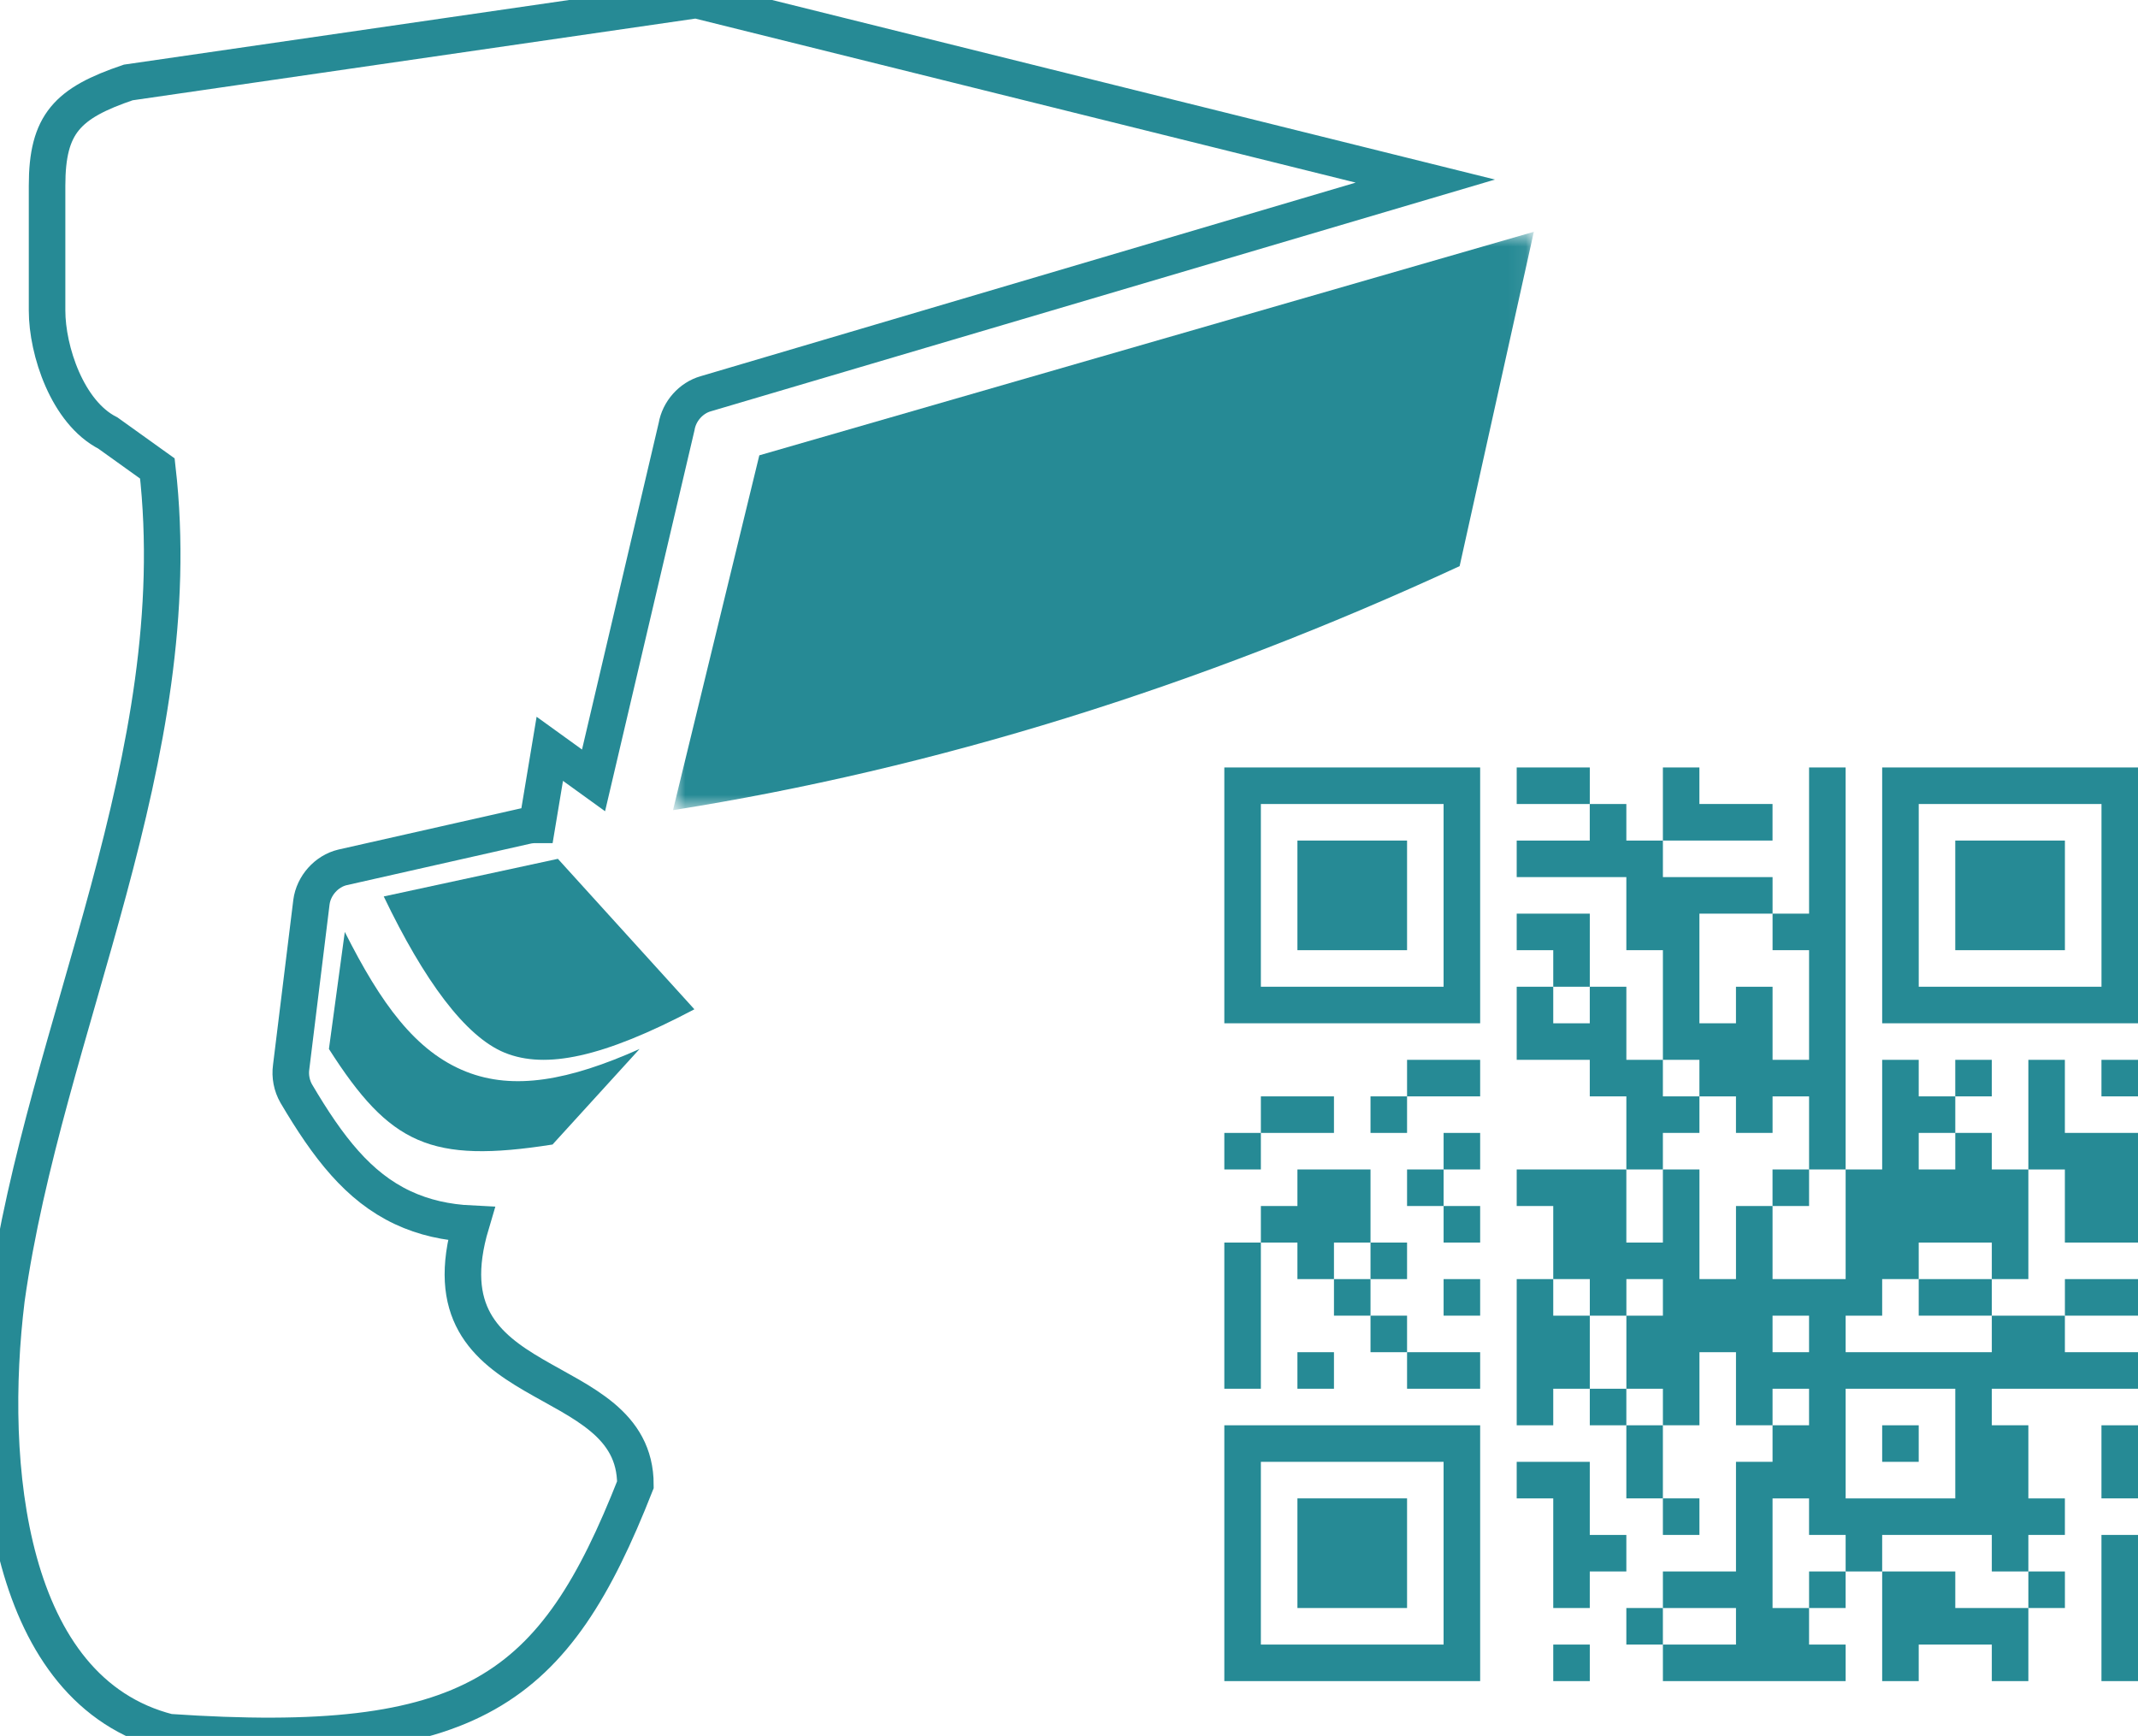 <?xml version="1.0" encoding="UTF-8"?>
<svg width="117px" height="95px" viewBox="0 0 117 95" version="1.1" xmlns="http://www.w3.org/2000/svg" xmlns:xlink="http://www.w3.org/1999/xlink">
    <!-- Generator: Sketch 51.2 (57519) - http://www.bohemiancoding.com/sketch -->
    <title>escanea</title>
    <desc>Created with Sketch.</desc>
    <defs>
        <polygon id="path-1" points="0.829 0.685 47.937 0.685 47.937 32.337 0.829 32.337"></polygon>
    </defs>
    <g id="Symbols" stroke="none" stroke-width="1" fill="none" fill-rule="evenodd">
        <g id="escanea">
            <g id="Group-7">
                <g id="Group-10">
                    <path d="M38.102,0 L78,9.91 L38.622,21.548 C37.814,21.776 37.167,22.506 37.026,23.346 L32.481,42.707 L30.087,40.979 L29.394,45.141 L29.186,45.141 C29.034,45.152 28.882,45.172 28.735,45.211 L18.743,47.468 C17.869,47.674 17.16,48.468 17.043,49.372 L15.933,58.4 C15.864,58.896 15.964,59.413 16.211,59.846 C17.954,62.8 19.606,64.947 22.039,66.089 C23.197,66.632 24.439,66.905 25.785,66.97 C22.896,76.676 34.772,74.57 34.772,81.252 C30.33,92.538 25.89,95.923 9.237,94.794 C0.355,92.538 -0.755,80.124 0.355,71.096 C2.441,56.252 10.419,41.418 8.612,25.638 L5.906,23.699 C3.686,22.57 2.576,19.184 2.576,16.998 L2.576,10.157 C2.576,6.771 3.686,5.642 7.017,4.513 L38.102,0 Z" id="Stroke-1" stroke="#268A95" stroke-width="2"></path>
                    <g id="Group-5" transform="translate(36, 12)">
                        <mask id="mask-2" fill="white">
                            <use xlink:href="#path-1"></use>
                        </mask>
                        <g id="Clip-4"></g>
                        <path d="M47.938,0.685 L43.877,18.982 C29.527,25.616 15.178,30.062 0.829,32.337 L5.553,12.918 L47.938,0.685 Z" id="Fill-3" fill="#268A95" mask="url(#mask-2)"></path>
                    </g>
                    <path d="M30.53,47 L38,55.234 C32.988,57.88 29.854,58.518 27.623,57.612 C25.471,56.738 23.205,53.661 21,49.059 L30.53,47 Z" id="Fill-6" fill="#268A95"></path>
                    <path d="M18.869,51 C20.835,54.905 22.73,57.547 25.51,58.648 C28.112,59.678 31.133,59.135 35,57.406 L30.237,62.635 C23.563,63.682 21.337,62.635 18,57.406 L18.869,51 Z" id="Fill-8" fill="#268A95"></path>
                </g>
                <g id="Group-47" transform="translate(67, 42)" fill="#268A95">
                    <polygon id="Fill-1" points="16 2 20 2 20 0 16 0"></polygon>
                    <polygon id="Fill-2" points="24 0 24 4 30 4 30 1.999 25.998 1.999 25.998 0"></polygon>
                    <polygon id="Fill-3" points="32 0 32 8 30.002 8 30.002 9.999 32 9.999 32 16 30.002 16 30.002 12.001 27.999 12.001 27.999 14 25.999 14 25.999 8 30.002 8 30.002 6 24.001 6 24.001 4.001 22 4.001 22 2 19.998 2 19.998 4.001 16 4.001 16 6 22 6 22 9.999 24.001 9.999 24.001 16 25.999 16 25.999 18.001 27.999 18.001 27.999 19.999 30.002 19.999 30.002 18.001 32 18.001 32 22 34 22 34 0"></polygon>
                    <path d="M0,14 L14,14 L14,0 L0,0 L0,14 Z M2,12 L11.999,12 L11.999,2 L2,2 L2,12 Z" id="Fill-4"></path>
                    <path d="M36,14 L50,14 L50,0 L36,0 L36,14 Z M38.001,12 L48.002,12 L48.002,2 L38.001,2 L38.001,12 Z" id="Fill-5"></path>
                    <polygon id="Fill-6" points="4 10 10 10 10 4 4 4"></polygon>
                    <polygon id="Fill-7" points="40 10 46 10 46 4 40 4"></polygon>
                    <polygon id="Fill-8" points="16 8 20 8 20 12 18 12 18 10 16 10"></polygon>
                    <polygon id="Fill-9" points="16 12 18 12 18 14.001 19.999 14.001 19.999 12 22.001 12 22.001 16 24 16 24 18 26 18 26 19.999 24 19.999 24 22 22.001 22 22.001 18 19.999 18 19.999 16 16 16"></polygon>
                    <polygon id="Fill-10" points="10 18 14 18 14 16 10 16"></polygon>
                    <polygon id="Fill-11" points="40 18 42 18 42 16 40 16"></polygon>
                    <polygon id="Fill-12" points="44 16 44 22.001 45.998 22.001 45.998 26 50 26 50 19.999 45.998 19.999 45.998 16"></polygon>
                    <polygon id="Fill-13" points="48 18 50 18 50 16 48 16"></polygon>
                    <polygon id="Fill-14" points="2 20 6 20 6 18 2 18"></polygon>
                    <polygon id="Fill-15" points="8 20 10 20 10 18 8 18"></polygon>
                    <polygon id="Fill-16" points="0 22 2 22 2 20 0 20"></polygon>
                    <polygon id="Fill-17" points="12 22 14 22 14 20 12 20"></polygon>
                    <polygon id="Fill-18" points="4 22 8 22 8 26 6 26 6 28 4 28 4 26 2 26 2 24 4 24"></polygon>
                    <polygon id="Fill-19" points="10 24 12 24 12 22 10 22"></polygon>
                    <polygon id="Fill-20" points="30 24 32 24 32 22 30 22"></polygon>
                    <polygon id="Fill-21" points="12 26 14 26 14 24 12 24"></polygon>
                    <polygon id="Fill-22" points="0 34 2 34 2 26 0 26"></polygon>
                    <polygon id="Fill-23" points="8 28 10 28 10 26 8 26"></polygon>
                    <polygon id="Fill-24" points="6 30 8 30 8 28 6 28"></polygon>
                    <polygon id="Fill-25" points="12 30 14 30 14 28 12 28"></polygon>
                    <polygon id="Fill-26" points="16 28 18 28 18 30.001 20 30.001 20 34 18 34 18 36 16 36"></polygon>
                    <polygon id="Fill-27" points="38 30 42 30 42 28 38 28"></polygon>
                    <polygon id="Fill-28" points="46 30 50 30 50 28 46 28"></polygon>
                    <polygon id="Fill-29" points="8 32 10 32 10 30 8 30"></polygon>
                    <polygon id="Fill-30" points="4 34 6 34 6 32 4 32"></polygon>
                    <polygon id="Fill-31" points="10 34 14 34 14 32 10 32"></polygon>
                    <polygon id="Fill-32" points="20 36 22 36 22 34 20 34"></polygon>
                    <path d="M36,16 L36,22 L34.001,22 L34.001,27.999 L30.001,27.999 L30.001,24 L28,24 L28,27.999 L26.001,27.999 L26.001,22 L24,22 L24,26 L22,26 L22,22 L16,22 L16,24 L18,24 L18,27.999 L20.001,27.999 L20.001,30.001 L22.002,30.001 L22.002,27.999 L24.001,27.999 L24.001,30.001 L22.002,30.001 L22.002,34 L24.001,34 L24.001,35.999 L26.001,35.999 L26.001,32 L28,32 L28,35.999 L30.001,35.999 L30.001,34 L31.999,34 L31.999,35.999 L30.001,35.999 L30.001,37.999 L28,37.999 L28,44 L24.001,44 L24.001,46.001 L28,46.001 L28,48 L24.001,48 L24.001,50 L34.001,50 L34.001,48 L31.999,48 L31.999,46.001 L30.001,46.001 L30.001,40.002 L31.999,40.002 L31.999,42 L34.001,42 L34.001,44 L36,44 L36,42 L42,42 L42,44 L44,44 L44,42 L45.999,42 L45.999,40.002 L44,40.002 L44,35.999 L42,35.999 L42,34 L50,34 L50,32 L45.999,32 L45.999,30.001 L42,30.001 L42,32 L34.001,32 L34.001,30.001 L36,30.001 L36,27.999 L38,27.999 L38,26 L42,26 L42,27.999 L44,27.999 L44,22 L42,22 L42,19.999 L40.001,19.999 L40.001,22 L38,22 L38,19.999 L40.001,19.999 L40.001,18 L38,18 L38,16 L36,16 Z M30.001,32 L31.999,32 L31.999,30.001 L30.001,30.001 L30.001,32 Z M34.001,40.002 L40.001,40.002 L40.001,34 L34.001,34 L34.001,40.002 Z" id="Fill-33"></path>
                    <polygon id="Fill-34" points="22 40 24 40 24 36 22 36"></polygon>
                    <polygon id="Fill-35" points="36 38 38 38 38 36 36 36"></polygon>
                    <polygon id="Fill-36" points="48 40 50 40 50 36 48 36"></polygon>
                    <path d="M0,50 L14,50 L14,36 L0,36 L0,50 Z M2,48 L11.999,48 L11.999,38 L2,38 L2,48 Z" id="Fill-37"></path>
                    <polygon id="Fill-38" points="16 38 19.999 38 19.999 42.001 22 42.001 22 44 19.999 44 19.999 46 18 46 18 40.001 16 40.001"></polygon>
                    <polygon id="Fill-39" points="4 46 10 46 10 40 4 40"></polygon>
                    <polygon id="Fill-40" points="24 42 26 42 26 40 24 40"></polygon>
                    <polygon id="Fill-41" points="48 50 50 50 50 42 48 42"></polygon>
                    <polygon id="Fill-42" points="32 46 34 46 34 44 32 44"></polygon>
                    <polygon id="Fill-43" points="36 44 36 50 38 50 38 48 42 48 42 50 44 50 44 46 40.001 46 40.001 44"></polygon>
                    <polygon id="Fill-44" points="44 46 46 46 46 44 44 44"></polygon>
                    <polygon id="Fill-45" points="22 48 24 48 24 46 22 46"></polygon>
                    <polygon id="Fill-46" points="18 50 20 50 20 48 18 48"></polygon>
                </g>
            </g>
        </g>
    </g>
</svg>